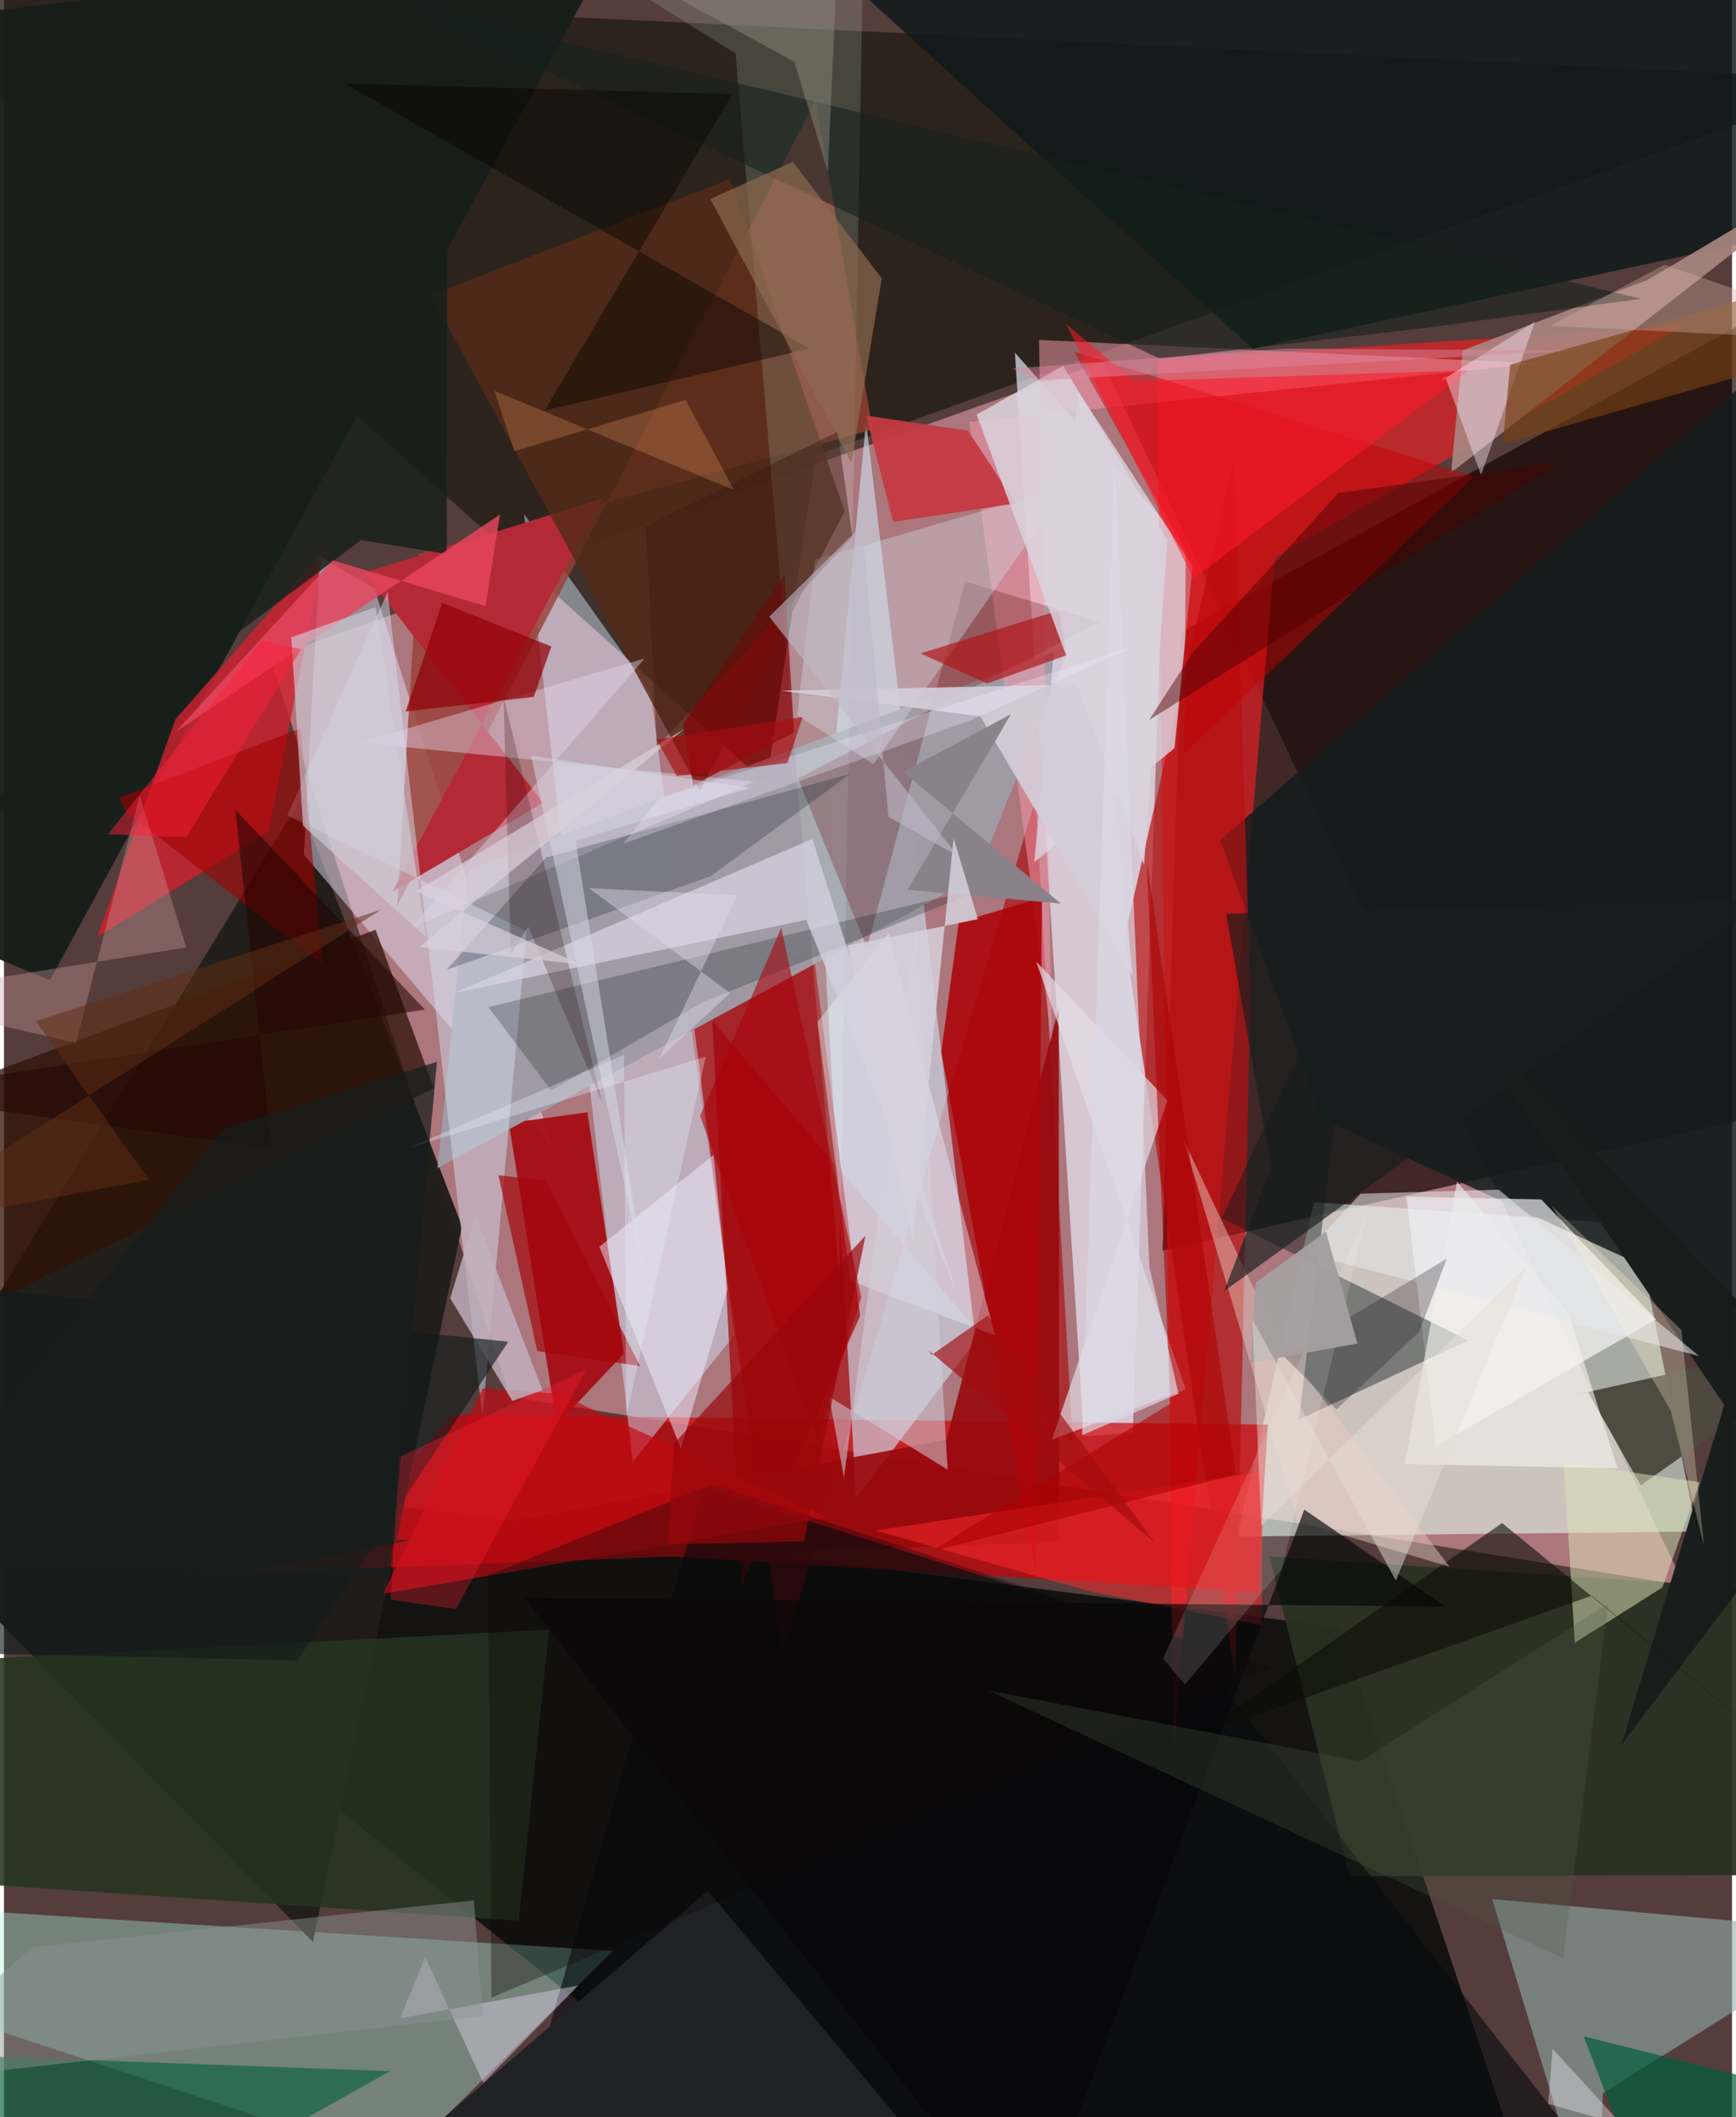 <svg xmlns="http://www.w3.org/2000/svg" width="228" height="278" viewBox="0 0 836 1024"><path fill="#543d3b" d="M0 0h836v1024H0z"/><path fill="#c0848c" fill-opacity=".8" d="M812.97 766.853L531.51 175.149 128.72 318.272l115.903 357.23z"/><path fill="#120301" fill-opacity=".69" d="M898 125.088l-52.415 415.453-285.035 64.316 9.038-299.224z"/><path fill="#221e15" fill-opacity=".788" d="M392.818 220.164L368.863 379.09-62-8.041l960 46.583z"/><path fill="#020707" fill-opacity=".773" d="M745.145 1082.636L425.361 1086-62 695.923l708.228 91.246z"/><path fill="#e8fef0" fill-opacity=".561" d="M789.347 592.28L633.78 581.456l-37.225 161.725 222.28-2.434z"/><path fill="#ecf1ff" fill-opacity=".659" d="M489.08 170.576l72.179 81.651-15.144 440.734-23.669 1.907z"/><path fill="#f21e25" fill-opacity=".643" d="M557.78 174.014l7.994 672.003 48.962-576.648L811.9 157.786z"/><path fill="#cd0208" fill-opacity=".698" d="M611.395 689.103l-4.865 81.041-439.628-26.912 50.024-59.018z"/><path fill="#a8080e" fill-opacity=".639" d="M499.088 386.2l17.967 311.471-187.416-219.21 47.003 321.763z"/><path fill="#ccdae9" fill-opacity=".647" d="M395.335 430.76l21.723-227.034 53.08 444.78-57.908 76.122z"/><path fill="#161f1a" fill-opacity=".961" d="M-5.64 5.235L-62 439.29l84.233 34.817L296.855-30.588z"/><path fill="#acf8e5" fill-opacity=".369" d="M190.93 1046.132L-62 962.627v-41.484l356.59 22.449z"/><path fill="#211e19" fill-opacity=".976" d="M149.482 939.234L-62 723.366 142.763 387.88l78.826 205.215z"/><path fill="#d2e8fe" fill-opacity=".467" d="M353.224 645.89l-40.381-311.1-61.21-86.175 52.556 458.477z"/><path fill="#e3e1f5" fill-opacity=".49" d="M145.116 413.314L265.544 555.34l-86.292-270.582-26.483-15.723z"/><path fill="#9a3f37" fill-opacity=".808" d="M392.678 48.663l27.569 159.072-219.826 60.13-10.17 170.344z"/><path fill="#cf222f" fill-opacity=".808" d="M82.973 347.904L45.044 453.203l83.031-51.118 26.712-136.205z"/><path fill="#90b0ad" fill-opacity=".588" d="M898 934.533l-124.512 77.871-2.825 73.596-50.692-167.478z"/><path fill="#a50a11" fill-opacity=".918" d="M244.264 543.23l37.98-5.23 17.678 116.729-32.485 34.362z"/><path fill="#131c1c" fill-opacity=".851" d="M898 136.474L588.415 406.349l49.143 134.718L898 660.439z"/><path fill="#0e1a18" fill-opacity=".831" d="M898 105.471l-293.891 63.22-239.197-217.48L898-62z"/><path fill="#a10005" fill-opacity=".694" d="M342.28 485.931l49.044-27.129L414.188 636.4l-57.334 130.317z"/><path fill="#a19ba7" fill-opacity=".965" d="M224.539 420.746L515.746 312.53l-45.119 111.366L209.72 564.969z"/><path fill="#b51012" fill-opacity=".694" d="M603.018 482.287l-7.962-260.175-52.91 231.033 53.54 357.928z"/><path fill="#a98782" fill-opacity=".902" d="M898 74.334L795.216 135.35l-89.505 34.093-5.626 59.17z"/><path fill="#fcfbfd" fill-opacity=".647" d="M678.451 578.767l65.24 1.358 55.574 58.022-106.481 61.272z"/><path fill="#2a3022" fill-opacity=".937" d="M896.586 771.482l-2.183 135.322-243.392.686-38.85-154.717z"/><path fill="#071a1b" fill-opacity=".424" d="M626.465 686.606l28.454-237.578-65.795 140.109 119.344 59.19z"/><path fill="#b42936" d="M187.928 431.35l101.517-190.118-115.12 35.738 86.522 111.268z"/><path fill="#98090d" fill-opacity=".91" d="M455.985 696.365l54.26-208.787.25 258.112-398.416 15.236z"/><path fill="#f59aab" fill-opacity=".514" d="M500.734 164.412l6.245 339.476-40.016-299.797 274.262-28.297z"/><path fill="#06090c" fill-opacity=".6" d="M572.42 793.422L800.375 1086l-562.127-15.57 100.106-350.843z"/><path fill="#4e493f" fill-opacity=".973" d="M791.854 718.363L898 643.903l-138.805 30.932 7.095-1.494z"/><path fill="#dcd4e0" fill-opacity=".8" d="M575.02 273.817l-8.738 88.051-67.875 55.145 21.297-227.635z"/><path fill="#542a18" fill-opacity=".812" d="M351.185 86.6l55.519 160.693-70.093 135.15-130.005-239.7z"/><path fill="#d5ddec" fill-opacity=".49" d="M252.8 450.327l-115.775-55.952 48.596-107.977 45.86 398.85z"/><path fill="#ab050a" fill-opacity=".89" d="M502.161 434.195l-40.27 11.949-8.416 62.666 45.63 251.482z"/><path fill="#253420" fill-opacity=".875" d="M263.7 788.222l-14.649 140.726L-62 907.818V805.08z"/><path fill="#d6ffec" fill-opacity=".157" d="M416.38-62l-12.308 679.296L353.97 25.93 214.109-62z"/><path fill="#2f1307" fill-opacity=".753" d="M-18.337 635.774l-22-104.224 220.126-81.882 28.255 76.703z"/><path fill="#c50000" fill-opacity=".478" d="M571.694 266.658l-.684 97.941 140.142-134.113-193.52-60.535z"/><path fill="#dde0b9" fill-opacity=".525" d="M759.92 794.598l42.394-26.83 18.1-50.872-65.779-9.519z"/><path fill="#590106" fill-opacity=".255" d="M384.066 376.554l33.46 81.833 47.491-177.133 65.091 19.5z"/><path fill="#e5dee8" fill-opacity=".678" d="M506.957 696.311l55.907-164.118-63.537-67.174 72.426 206.95z"/><path fill="#edf1ff" fill-opacity=".42" d="M409.45 619.494l70.085 26.461-51.511-194.473-34.469 42.772z"/><path fill="#116441" fill-opacity=".69" d="M36.287 1086H4.063l-13.936-91.447 196.684 7.189z"/><path fill="#e5d9ee" fill-opacity=".42" d="M310.016 318.441L196.842 448.732l166.253-70.667-191.093-18.868z"/><path fill="#f1eeff" fill-opacity=".49" d="M327.492 700.566l22.587-76.981-6.824-64.957-55.203 44.402z"/><path fill="#c10912" fill-opacity=".682" d="M183.453 770.866l214.497-36.994-129.591-59.678-36.772-2.701z"/><path fill="#181d1b" fill-opacity=".98" d="M898 690.984L782.512 843.88l49.725-164.351-132.246-194.716z"/><path fill="#ff2a2e" fill-opacity=".506" d="M609.054 711.743l-.647 74.222-81.706-15.905-105.062-29.805z"/><path fill="#011012" fill-opacity=".227" d="M264.774 527.454l-30.439-40.346 243.354-58.806-139.95 56.61z"/><path fill="#d4dfeb" fill-opacity=".373" d="M392.446 270.683l121.541-35.487-93.319 134.383-37.013-23.707z"/><path fill="#d6d3e1" fill-opacity=".741" d="M460.96 625.608l-69.84-219.853-173.296 74.486 170.31-35.34z"/><path fill="#9e0000" fill-opacity=".596" d="M58.856 392.545l95.28 73.854-10.656-114.055-87.688 33.374z"/><path fill="#041119" fill-opacity=".239" d="M262.242 414.775L409.364 374.3l-67.605 49.52-127.644 45.293z"/><path fill="#c53a43" fill-opacity=".945" d="M466.376 208.33l-49.292-7.32 13.088 51.43 59.326-8.978z"/><path fill="#212226" fill-opacity=".996" d="M484.148 1086L340.461 914.451l-143.942 123.787L500.312 1086z"/><path fill="#162019" fill-opacity=".824" d="M214.594 112.482l-.355 155.47-41.446-6.738-189.596 142.473z"/><path fill="#e2d2ef" fill-opacity=".443" d="M191.591 976.204l12.198-29.652 28.112 60.938 45.91-47.18z"/><path fill="#0d0c05" fill-opacity=".588" d="M768.134 771.79l-191.87 68.312 148.508-103.453L898 878.392z"/><path fill="#850005" fill-opacity=".678" d="M333.447 379.892l-4.966-29.555 49.068-72.146 4.693 75.958z"/><path fill="#b0161b" fill-opacity=".69" d="M513.984 316.958l-3.602-21.72-66.93 20.797 32.119 14.608z"/><path fill="#e9cdc1" fill-opacity=".471" d="M616.196 647.642l-45.594-96.393 55.334 184.666 73.393 21.875z"/><path fill="#d29fa1" fill-opacity=".357" d="M34.897 504.333l30.768-119.506 22.49 73.458L-62 482.36z"/><path fill="#e6465f" fill-opacity=".824" d="M83.116 353.969L239.959 248.84l-6.988 44.345-73.864-22.162z"/><path fill="#d4cdd9" fill-opacity=".91" d="M376.18 334.066l156.193-3.25 13.647 141.22-73.646-125.558z"/><path fill="#15201c" fill-opacity=".592" d="M559.126 173.458L191.449 1.237 792.14 144.53l-107.487 14.443z"/><path fill="#910006" fill-opacity=".718" d="M264.777 312.688l-8.458 24.384-61.987 7.049 17.686-52.563z"/><path fill="#d2d0dc" fill-opacity=".533" d="M399.23 675.554l7.152 39.126 34.807-266.436 15.331 262.578z"/><path fill="#070708" fill-opacity=".671" d="M251.79 772.801l445.575 4.25-68.297-46.923L496.283 1086z"/><path fill="#080400" fill-opacity=".451" d="M389.74 168.574l-128.234 30.044 90.929-153.082-187.775-5.213z"/><path fill="#c1b1c0" fill-opacity=".816" d="M228.1 587.887l32.408 84.477-14.588 5.257-30.034-49.682z"/><path fill="#121b1b" fill-opacity=".635" d="M243.969 648.934L-62 618.069l21.227 181.072 182.716 3.979z"/><path fill="#fe182a" fill-opacity=".561" d="M575.503 279.891L513.93 156.905l33.052 27.415 161.532-5.223z"/><path fill="#fceafd" fill-opacity=".416" d="M740.64 155.543l-26.064 74.249-17.345-47.553-2.008 1.96z"/><path fill="#784114" fill-opacity=".647" d="M868.509 173.678l-143.424 41.02 3.581-38.318 118.641-33.278z"/><path fill="#d0ccd8" fill-opacity=".647" d="M204.26 453.292l-24.463-159.67-40.793 14.589 5.684 91.196z"/><path fill="#dad3de" fill-opacity=".843" d="M562.84 261.49l-50.374-84.51-41.938 23.563 81.025 217.885z"/><path fill="#005c3b" fill-opacity=".694" d="M764.247 984.872l25.674 66.994L647.198 1086 898 1018.41z"/><path fill="#171e1e" fill-opacity=".655" d="M591.261 441.963l21.696 122.975-22.612 59.466L851.704 435.54z"/><path fill="#8d694f" fill-opacity=".698" d="M409.955 223.772L341.7 96.27l39.922-18.006 43.046 56.356z"/><path fill="#f5f1eb" fill-opacity=".62" d="M702.963 571.564l53.855 63.566 23.763 75.06-102.905-2.06z"/><path fill="#8b9295" fill-opacity=".467" d="M231.623 975.142l-4.284-55.988-213.643 22.64-75.696 66.42z"/><path fill="#100b0a" fill-opacity=".353" d="M235.865 966.164l-1.827-204.144 108.732-44.154 270.444 88.784z"/><path fill="#a2050b" fill-opacity=".675" d="M257.996 653.45l-18.82-85.099 22.995 2.922 45.58 89.454z"/><path fill="#4a0100" fill-opacity=".455" d="M753.149 223.492l-199.142 124.75 21.225-32.815 70.399-76.955z"/><path fill="#ad0003" fill-opacity=".58" d="M564.315 678.836L552.79 415.877l43.224 297.274-147.451 37.19z"/><path fill="#e5e7ec" fill-opacity=".549" d="M820.012 655.857l-96.852-80.461-66.909 1.971-26.588 28.855z"/><path fill="#211720" fill-opacity=".278" d="M644.626 681.715l-25.265-25.504 78.625-47.442-13.36 35.401z"/><path fill="#fff5d8" fill-opacity=".278" d="M822.417 747.553l-16.035-65.24-57.509-99.09 62.637 59.972z"/><path fill="#4f5c47" fill-opacity=".271" d="M776.106 775.656L754.229 947.15 476.113 817.602l180.081 34.234z"/><path fill="#2b0000" fill-opacity=".231" d="M245.222 461.41l8.41-13.354 35.776 85.334-47.737-196.41z"/><path fill="#fff" fill-opacity=".137" d="M659.286 587.116l-41.134 171.716-46.803 55.937-10.601-12.645z"/><path fill="#d8aea5" fill-opacity=".361" d="M803.314 128.034l-55.38 29.58 113.37 5.48-16.13-20.489z"/><path fill="#a20b0f" fill-opacity=".651" d="M475.996 636.203l80.756 109.945-109.215-92.877 1.248 2.084z"/><path fill="#d5d7e4" fill-opacity=".51" d="M361.172 381.05L254.99 365.525l55.679 255.55-34.125-214.488z"/><path fill="#421b11" fill-opacity=".463" d="M410.504 259.733l-94.642 101.572-5.305-106.861 92.725-45.578z"/><path fill="#dad1de" fill-opacity=".69" d="M329.148 352.564L200.78 458.086l78.292 8.358-79.79-35.35z"/><path fill="#89828a" fill-opacity=".984" d="M434.935 373.295l52.196-27.84-50.004 84.957 74.127 6.579z"/><path fill="#aa0108" fill-opacity=".561" d="M393.335 696.685l-56.564-157.008 39.248-90.873 38.762 178.63z"/><path fill="#f82135" fill-opacity=".318" d="M281.81 662.232L218.618 778.23l-31.482-4.484 3.86-68.868z"/><path fill="#f9f1f8" fill-opacity=".38" d="M749.137 990.87l54.987 60.141 41.827-5.673-98.86-27.77z"/><path fill="#230503" fill-opacity=".565" d="M111.962 391.725l17.562 163.862L-62 528.93l265.656-40.62z"/><path fill="#dad9e4" fill-opacity=".686" d="M521.509 694.159l46.704-20.074-14.062-61.1-16.853-389.11z"/><path fill="#980609" fill-opacity=".686" d="M386.929 745.497l-65.659 1.424 2.815-48.635 92.687-100.645z"/><path fill="#f8a464" fill-opacity=".251" d="M329.76 193.388l23.446 43.663-115.947-48.044 9.618 29.244z"/><path fill="#ecf1fc" fill-opacity=".333" d="M339.47 511.06l-38.456 174.526-1.025-175.42-104.343 45.107z"/><path fill="#919284" fill-opacity=".435" d="M214.352-62h190.71l-6.466 145.028-16.234-53.125z"/><path fill="#fe2038" fill-opacity=".478" d="M50.328 403.514l37.827 1.386 55.664-90.881-18.864-4.28z"/><path fill="#161d1c" fill-opacity=".725" d="M209.463 513.544L106.07 546.093-62 758.48l248.736 4.136z"/><path fill="#602d15" fill-opacity=".514" d="M-62 595.441l132.143-24.835-54.693-76.73 166.963-53.871z"/><path fill="#f4ecff" fill-opacity=".302" d="M466.866 348.703L299.549 408.05l17.37-21.841 229.886-73.602z"/><path fill="#a69fa1" fill-opacity=".969" d="M639.539 595.682l-33.984 24.662-2.549 38.854 51.748-9.396z"/><path fill="#d6d1dd" fill-opacity=".847" d="M439.676 599.836l-31.339-142.501 62.84-12.736-11.763-39.198z"/><path fill="#a70b0f" fill-opacity=".639" d="M386.373 346.864l-7.346 22.176-53.514 6.276-9.885-17.629z"/><path fill="#df88a0" fill-opacity=".49" d="M619.99 168.607l138.088.962-258.04 14.484-12.3-5.794z"/><path fill="#e7dfd6" fill-opacity=".482" d="M736.656 612.407L673.35 764.434l-69.41-126.307 4.322 99.832z"/><path fill="#e1dcec" fill-opacity=".427" d="M351.274 480.228l-68.28-50.63 71.857 3.473-38.076 79.333z"/><path fill="#bfb9c8" fill-opacity=".596" d="M370.227 298.241l91.224 115.754-33.55-18.92-12.853-140.915z"/></svg>